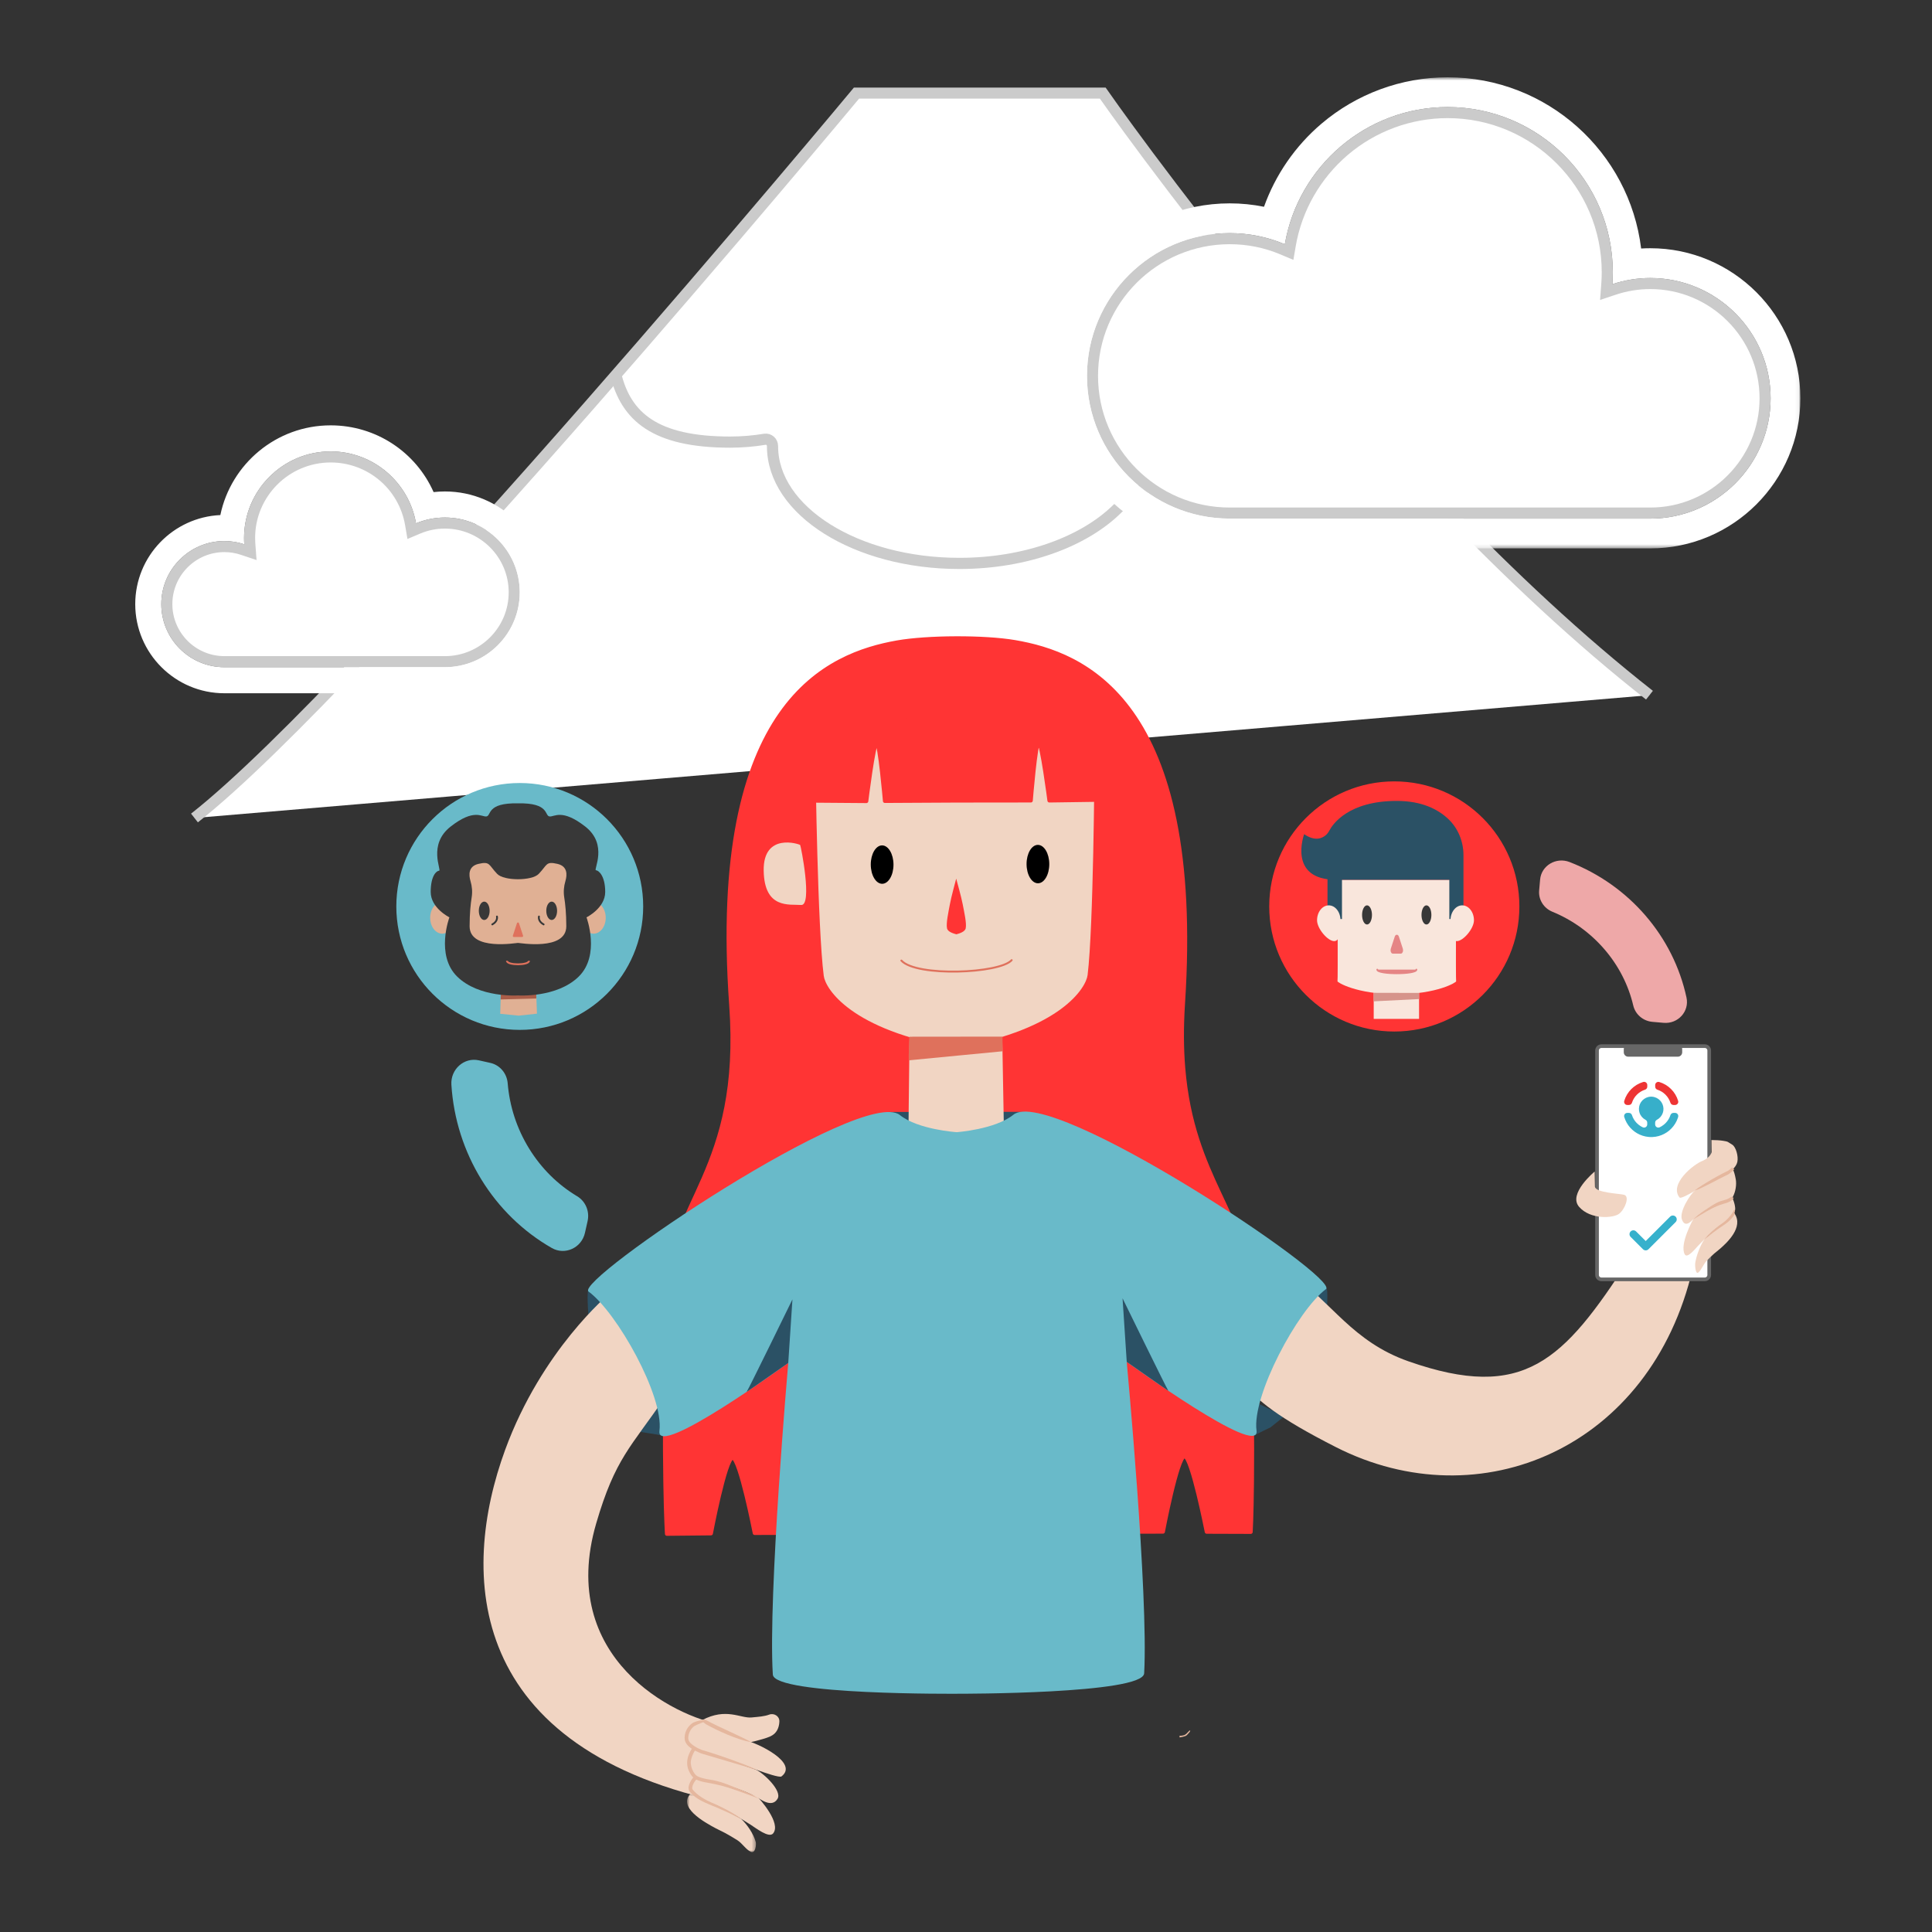 <?xml version="1.0" encoding="UTF-8"?>
<svg width="500px" height="500px" viewBox="0 0 500 500" version="1.1" xmlns="http://www.w3.org/2000/svg" xmlns:xlink="http://www.w3.org/1999/xlink">
    <rect x="0" y="0" width="500" height="500" fill="#333333" stroke="none"/>
    <!-- Generator: Sketch 62 (91390) - https://sketch.com -->
    <title>Co-ownership of confidential datav</title>
    <desc>Created with Sketch.</desc>
    <defs>
        <polygon id="path-1" points="0.599 0.668 192.942 0.668 192.942 122.59 0.599 122.59"></polygon>
        <polygon id="path-3" points="0.804 0.593 18.639 0.593 18.639 16 0.804 16"></polygon>
        <polygon id="path-5" points="1 0.5 1.5 0.5 1.5 1 1 1"></polygon>
        <path d="M0.568,32.258 C0.568,49.9 14.869,64.203 32.513,64.203 L32.513,64.203 C50.155,64.203 64.458,49.9 64.458,32.258 L64.458,32.258 C64.458,14.614 50.155,0.312 32.513,0.312 L32.513,0.312 C14.869,0.312 0.568,14.614 0.568,32.258" id="path-7"></path>
        <path d="M0.568,32.258 C0.568,49.9 14.869,64.203 32.513,64.203 L32.513,64.203 C50.155,64.203 64.458,49.9 64.458,32.258 L64.458,32.258 C64.458,14.614 50.155,0.312 32.513,0.312 L32.513,0.312 C14.869,0.312 0.568,14.614 0.568,32.258 L0.568,32.258 Z" id="path-9"></path>
        <path d="M0.568,32.258 C0.568,49.9 14.869,64.203 32.513,64.203 L32.513,64.203 C50.155,64.203 64.458,49.9 64.458,32.258 L64.458,32.258 C64.458,14.614 50.155,0.312 32.513,0.312 L32.513,0.312 C14.869,0.312 0.568,14.614 0.568,32.258" id="path-11"></path>
        <path d="M0.568,32.258 C0.568,49.9 14.869,64.203 32.513,64.203 L32.513,64.203 C50.155,64.203 64.458,49.9 64.458,32.258 L64.458,32.258 C64.458,14.614 50.155,0.312 32.513,0.312 L32.513,0.312 C14.869,0.312 0.568,14.614 0.568,32.258" id="path-13"></path>
        <path d="M0.568,32.258 C0.568,49.9 14.869,64.203 32.513,64.203 L32.513,64.203 C50.155,64.203 64.458,49.9 64.458,32.258 L64.458,32.258 C64.458,14.614 50.155,0.312 32.513,0.312 L32.513,0.312 C14.869,0.312 0.568,14.614 0.568,32.258 L0.568,32.258 Z" id="path-15"></path>
        <path d="M0.568,32.258 C0.568,49.9 14.869,64.203 32.513,64.203 L32.513,64.203 C50.155,64.203 64.458,49.9 64.458,32.258 L64.458,32.258 C64.458,14.614 50.155,0.312 32.513,0.312 L32.513,0.312 C14.869,0.312 0.568,14.614 0.568,32.258 L0.568,32.258 Z" id="path-17"></path>
        <path d="M0.568,32.258 C0.568,49.9 14.869,64.203 32.513,64.203 L32.513,64.203 C50.155,64.203 64.458,49.9 64.458,32.258 L64.458,32.258 C64.458,14.614 50.155,0.312 32.513,0.312 L32.513,0.312 C14.869,0.312 0.568,14.614 0.568,32.258" id="path-19"></path>
        <path d="M0.568,32.258 C0.568,49.9 14.869,64.203 32.513,64.203 L32.513,64.203 C50.155,64.203 64.458,49.9 64.458,32.258 L64.458,32.258 C64.458,14.614 50.155,0.312 32.513,0.312 L32.513,0.312 C14.869,0.312 0.568,14.614 0.568,32.258" id="path-21"></path>
        <path d="M0.568,32.258 C0.568,49.9 14.869,64.203 32.513,64.203 L32.513,64.203 C50.155,64.203 64.458,49.9 64.458,32.258 L64.458,32.258 C64.458,14.614 50.155,0.312 32.513,0.312 L32.513,0.312 C14.869,0.312 0.568,14.614 0.568,32.258" id="path-23"></path>
        <path d="M0.568,32.258 C0.568,49.9 14.869,64.203 32.513,64.203 L32.513,64.203 C50.155,64.203 64.458,49.9 64.458,32.258 L64.458,32.258 C64.458,14.614 50.155,0.312 32.513,0.312 L32.513,0.312 C14.869,0.312 0.568,14.614 0.568,32.258" id="path-25"></path>
        <path d="M0.568,32.258 C0.568,49.9 14.869,64.203 32.513,64.203 L32.513,64.203 C50.155,64.203 64.458,49.9 64.458,32.258 L64.458,32.258 C64.458,14.614 50.155,0.312 32.513,0.312 L32.513,0.312 C14.869,0.312 0.568,14.614 0.568,32.258" id="path-27"></path>
        <path d="M0.568,32.258 C0.568,49.9 14.869,64.203 32.513,64.203 L32.513,64.203 C50.155,64.203 64.458,49.9 64.458,32.258 L64.458,32.258 C64.458,14.614 50.155,0.312 32.513,0.312 L32.513,0.312 C14.869,0.312 0.568,14.614 0.568,32.258" id="path-29"></path>
        <path d="M0.974,32.258 C0.974,49.858 15.243,64.127 32.843,64.127 L32.843,64.127 C50.444,64.127 64.713,49.858 64.713,32.258 L64.713,32.258 C64.713,14.656 50.444,0.388 32.843,0.388 L32.843,0.388 C15.243,0.388 0.974,14.656 0.974,32.258 L0.974,32.258 Z" id="path-31"></path>
    </defs>
    <g id="Co-ownership-of-confidential-datav" stroke="none" stroke-width="1" fill="none" fill-rule="evenodd">
        <g id="Group-202" transform="translate(34, 19)">
            <g id="Group-144" transform="translate(0, 0.332)">
                <g id="Group-4" transform="translate(16, 4)">
                    <path d="M376.882,156.58 C303.992,99.39 235.39,0.762 235.39,0.762 L214.937,0.762 L191.058,0.762 L171.661,0.762 C171.661,0.762 44.173,153.962 0.329,188.363" id="Fill-1" fill="#FFFFFF"></path>
                    <path d="M376.882,156.58 C303.992,99.39 235.39,0.762 235.39,0.762 L214.937,0.762 L191.058,0.762 L171.661,0.762 C171.661,0.762 44.173,153.962 0.329,188.363" id="Stroke-3" stroke="#CBCBCB" stroke-width="2.863"></path>
                </g>
                <path d="M309.39,57.833 C315.115,62.319 319.868,70.934 319.868,77.114 C319.868,91.567 301.122,103.325 278.08,103.325 C277.721,103.325 277.363,103.322 277.005,103.317 C268.769,103.186 260.986,106.582 255.123,112.37 C246.537,120.845 231.439,126.479 214.28,126.479 C187.618,126.479 165.927,112.873 165.927,96.148 L165.927,96.126 C165.928,95.033 164.994,94.173 163.913,94.352 C161.004,94.836 157.988,95.086 154.94,95.086 C135.519,95.086 127.996,88.498 125.332,77.473" id="Stroke-5" stroke="#CBCBCB" stroke-width="2.89"></path>
                <path d="M284.246,113.451 C264.667,113.451 248.739,97.523 248.739,77.944 C248.739,58.366 264.667,42.437 284.246,42.437 C289.002,42.437 293.615,43.367 297.958,45.201 L299.621,45.904 L299.926,44.124 C303.33,24.24 320.455,9.807 340.645,9.807 C363.425,9.807 381.957,28.34 381.957,51.12 C381.957,52.118 381.92,53.124 381.846,54.111 L381.685,56.258 L383.727,55.575 C386.759,54.562 389.912,54.048 393.101,54.048 C409.479,54.048 422.803,67.372 422.803,83.749 C422.803,100.127 409.479,113.451 393.101,113.451 L284.246,113.451 Z" id="Fill-7" fill="#FFFFFF"></path>
                <path d="M340.645,8.376 C319.541,8.376 301.961,23.748 298.514,43.883 C294.026,41.987 289.2,41.006 284.246,41.006 C263.877,41.006 247.307,57.577 247.307,77.944 C247.307,98.312 263.877,114.882 284.246,114.882 L393.101,114.882 C410.268,114.882 424.234,100.917 424.234,83.75 C424.234,66.583 410.268,52.617 393.101,52.617 C389.739,52.617 386.421,53.166 383.273,54.218 C383.35,53.187 383.388,52.154 383.388,51.12 C383.388,27.551 364.214,8.376 340.645,8.376 M340.645,11.238 C362.635,11.238 380.526,29.129 380.526,51.12 C380.526,52.083 380.49,53.052 380.418,54.003 L380.096,58.298 L384.18,56.933 C387.065,55.969 390.067,55.48 393.101,55.48 C408.689,55.48 421.372,68.162 421.372,83.75 C421.372,99.338 408.689,112.02 393.101,112.02 L284.246,112.02 C265.457,112.02 250.169,96.733 250.169,77.944 C250.169,59.155 265.457,43.869 284.246,43.869 C288.809,43.869 293.235,44.761 297.4,46.52 L300.726,47.925 L301.335,44.366 C302.902,35.213 307.69,26.829 314.815,20.757 C322.019,14.619 331.193,11.238 340.645,11.238" id="Fill-9" fill="#CBCBCB"></path>
                <g id="Group-13" transform="translate(239, 0)">
                    <mask id="mask-2" fill="white">
                        <use xlink:href="#path-1"></use>
                    </mask>
                    <g id="Clip-12"></g>
                    <path d="M101.645,0.668 C89.682,0.668 78.075,4.945 68.959,12.712 C62.183,18.485 57.08,25.92 54.122,34.184 C51.221,33.595 48.255,33.298 45.246,33.298 C20.627,33.298 0.599,53.326 0.599,77.944 C0.599,102.562 20.627,122.59 45.246,122.59 L154.101,122.59 C175.518,122.59 192.942,105.167 192.942,83.75 C192.942,62.333 175.518,44.91 154.101,44.91 C153.307,44.91 152.515,44.934 151.725,44.982 C148.688,20.046 127.387,0.668 101.645,0.668 M101.645,8.376 C125.214,8.376 144.388,27.551 144.388,51.12 C144.388,52.154 144.35,53.187 144.273,54.218 C147.421,53.166 150.739,52.617 154.101,52.617 C171.268,52.617 185.234,66.583 185.234,83.75 C185.234,100.917 171.268,114.882 154.101,114.882 L45.246,114.882 C24.877,114.882 8.307,98.312 8.307,77.944 C8.307,57.577 24.877,41.006 45.246,41.006 C50.2,41.006 55.026,41.987 59.514,43.883 C62.961,23.748 80.541,8.376 101.645,8.376" id="Fill-11" fill="#FFFFFF" mask="url(#mask-2)"></path>
                </g>
                <path d="M24.068,151.905 C15.856,151.905 9.175,145.225 9.175,137.012 C9.175,128.802 15.856,122.121 24.068,122.121 C25.666,122.121 27.248,122.379 28.768,122.885 L30.811,123.57 L30.648,121.421 C30.61,120.915 30.592,120.41 30.592,119.904 C30.592,108.335 40.004,98.924 51.572,98.924 C61.826,98.924 70.523,106.252 72.252,116.352 L72.556,118.13 L74.219,117.427 C76.412,116.502 78.742,116.032 81.144,116.032 C91.035,116.032 99.081,124.079 99.081,133.969 C99.081,143.859 91.035,151.905 81.144,151.905 L24.068,151.905 Z" id="Fill-14" fill="#FFFFFF"></path>
                <path d="M51.572,97.492 C39.215,97.492 29.161,107.546 29.161,119.904 C29.161,120.447 29.18,120.988 29.221,121.529 C27.571,120.977 25.831,120.689 24.068,120.689 C15.067,120.689 7.744,128.012 7.744,137.013 C7.744,146.014 15.067,153.337 24.068,153.337 L81.144,153.337 C91.824,153.337 100.512,144.648 100.512,133.969 C100.512,123.29 91.824,114.601 81.144,114.601 C78.547,114.601 76.016,115.116 73.663,116.11 C71.855,105.552 62.637,97.492 51.572,97.492 M51.572,100.355 C61.127,100.355 69.231,107.184 70.842,116.593 L71.451,120.151 L74.777,118.746 C76.793,117.895 78.934,117.464 81.144,117.464 C90.246,117.464 97.65,124.868 97.65,133.969 C97.65,143.07 90.246,150.474 81.144,150.474 L24.068,150.474 C16.645,150.474 10.606,144.435 10.606,137.013 C10.606,129.591 16.645,123.552 24.068,123.552 C25.512,123.552 26.94,123.784 28.314,124.243 L32.398,125.609 L32.076,121.314 C32.041,120.849 32.023,120.375 32.023,119.904 C32.023,109.125 40.793,100.355 51.572,100.355" id="Fill-16" fill="#CBCBCB"></path>
                <path d="M51.572,90.748 C37.529,90.748 25.772,100.728 23.024,113.969 C10.787,114.517 1,124.644 1,137.013 C1,149.733 11.348,160.081 24.068,160.081 L81.144,160.081 C95.543,160.081 107.257,148.368 107.257,133.969 C107.257,119.571 95.543,107.857 81.144,107.857 C80.159,107.857 79.18,107.912 78.213,108.02 C73.631,97.695 63.34,90.748 51.572,90.748 M51.572,97.492 C62.637,97.492 71.855,105.552 73.663,116.11 C76.016,115.116 78.547,114.602 81.144,114.602 C91.824,114.602 100.512,123.29 100.512,133.969 C100.512,144.648 91.824,153.337 81.144,153.337 L24.068,153.337 C15.067,153.337 7.744,146.014 7.744,137.013 C7.744,128.012 15.067,120.689 24.068,120.689 C25.831,120.689 27.571,120.977 29.221,121.529 C29.18,120.988 29.161,120.447 29.161,119.904 C29.161,107.546 39.215,97.492 51.572,97.492" id="Fill-18" fill="#FFFFFF"></path>
                <path d="M294.834,350.054 C294.834,350.054 291.393,351.677 290.834,352.088 C290.014,352.694 288.124,342.237 288.124,342.237 L298.414,347.175 L294.834,350.054 Z" id="Fill-20" fill="#2B5165"></path>
                <path d="M304.592,314.763 C304.592,314.763 308.592,314.062 309.118,313.87 C309.893,313.588 309.298,320.993 309.298,320.993 L302.154,316.205 L304.592,314.763 Z" id="Fill-22" fill="#2B5165"></path>
                <path d="M266.983,377.075 L214.117,377.248 L161.304,377.42 C161.304,377.42 157.483,357.912 155.599,357.929 C153.715,357.945 150.004,377.521 150.004,377.521 L138.59,377.635 C138.59,377.635 137.538,363.066 138.39,316.134 C138.829,292.065 158.302,283.678 155.217,240.819 C149.549,162.075 180.654,150.027 198.13,146.918 C205.999,145.518 220.775,145.47 228.655,146.819 C246.152,149.813 277.334,161.658 272.179,240.437 C271.776,246.611 271.834,252.067 272.233,256.953 C274.603,286.021 288.988,295.04 289.496,315.641 C290.655,362.566 289.697,377.141 289.697,377.141 L278.283,377.103 C278.283,377.103 274.444,357.552 272.561,357.547 C270.677,357.543 266.983,377.075 266.983,377.075" id="Fill-24" fill="#FF3434"></path>
                <path d="M266.983,377.075 L214.117,377.248 L161.304,377.42 C161.304,377.42 157.483,357.912 155.599,357.929 C153.715,357.945 150.004,377.521 150.004,377.521 L138.59,377.635 C138.59,377.635 137.538,363.066 138.39,316.134 C138.829,292.065 158.302,283.678 155.217,240.819 C149.549,162.075 180.654,150.027 198.13,146.918 C205.999,145.518 220.775,145.47 228.655,146.819 C246.152,149.813 277.334,161.658 272.179,240.437 C271.776,246.611 271.834,252.067 272.233,256.953 C274.603,286.021 288.988,295.04 289.496,315.641 C290.655,362.566 289.697,377.141 289.697,377.141 L278.283,377.103 C278.283,377.103 274.444,357.552 272.561,357.547 C270.677,357.543 266.983,377.075 266.983,377.075 Z" id="Stroke-26" stroke="#FF3434" stroke-linecap="round" stroke-linejoin="round"></path>
                <path d="M195.966,268.451 C196.151,268.451 230.57,268.347 231.088,268.451 C231.607,268.555 227.309,273.184 227.309,273.184 C227.309,273.184 208.266,274.994 208.007,274.889 C207.747,274.785 195.521,269.217 195.521,269.217 L195.966,268.451 Z" id="Fill-28" fill="#2B5165"></path>
                <path d="M132.494,351.365 C132.494,351.365 136.439,351.942 136.963,352.13 C137.734,352.405 136.816,344.147 136.816,344.147 L131.322,351.146 L132.494,351.365 Z" id="Fill-30" fill="#2B5165"></path>
                <path d="M122.996,315.045 C122.996,315.045 118.996,314.344 118.47,314.152 C117.695,313.87 118.29,321.275 118.29,321.275 L124.183,315.295 L122.996,315.045 Z" id="Fill-32" fill="#2B5165"></path>
                <path d="M300.727,310.88 C281.221,297.599 280.931,301.919 270.145,319.257 C291.301,337.901 281.443,339.784 311.727,355.18 C349.066,374.161 393.259,355.408 404.068,308.988 C399.274,309.28 393.158,307.379 387.591,306.593 C370.614,332.857 360.41,343.459 330.492,332.97 C316.014,327.894 310.517,317.547 300.727,310.88 C299.83,309.861 300.038,310.126 300.727,310.88" id="Fill-34" fill="#F1D5C3"></path>
                <path d="M173.08,199.35 C172.894,199.121 163.478,195.984 163.642,205.996 C163.809,216.009 170.324,214.632 173.328,214.876 C176.333,215.118 173.267,199.577 173.08,199.35" id="Fill-36" fill="#F1D5C3"></path>
                <path d="M213.32,251.83 C186.233,247.269 179.617,236.549 179.188,233.229 C177.579,220.815 177.072,179.525 177.072,179.525 C189.083,175.159 207.101,168.607 213.108,166.423 C219.13,168.568 237.199,175.002 249.237,179.29 C249.237,179.29 248.998,220.582 247.471,233.007 C247.066,236.306 240.607,246.943 214.022,251.73 C213.836,251.764 213.32,251.83 213.32,251.83" id="Fill-38" fill="#F1D5C3"></path>
                <path d="M194.279,199.454 C195.901,199.449 197.225,201.67 197.234,204.412 C197.243,207.156 195.933,209.387 194.311,209.392 C192.689,209.398 191.365,207.174 191.355,204.432 C191.346,201.689 192.656,199.459 194.279,199.454" id="Fill-40" fill="#000000"></path>
                <path d="M234.597,199.323 C236.219,199.318 237.543,201.539 237.552,204.281 C237.562,207.024 236.251,209.256 234.629,209.26 C233.007,209.266 231.683,207.044 231.674,204.301 C231.665,201.558 232.975,199.328 234.597,199.323" id="Fill-42" fill="#000000"></path>
                <path d="M213.486,222.46 C212.753,222.256 211.287,221.849 211.088,220.92 C210.81,219.632 211.444,216.776 211.821,214.735 C212.216,212.593 213.19,209.169 213.465,208.055 C213.746,209.167 214.742,212.584 215.154,214.725 C215.544,216.764 216.195,219.614 215.925,220.904 C215.732,221.834 214.27,222.251 213.54,222.459" id="Fill-44" fill="#FF3434"></path>
                <path d="M137.955,342.472 C155.159,317.217 123.676,315.515 123.676,315.515 C123.676,315.515 106.221,329.963 96.734,355.88 C85.036,387.837 86.135,433.606 155.167,447.528 L152.725,426.998 C140.623,425.006 110.124,409.833 120.292,374.939 C125.213,358.054 129.32,355.15 137.955,342.472" id="Fill-46" fill="#F1D5C3"></path>
                <polyline id="Fill-48" fill="#F1D5C3" points="213.184 250.865 201.392 248.257 201.085 275.144 213.298 278.006 213.655 278.005 225.846 275.063 225.365 248.178 213.591 250.864"></polyline>
                <path d="M214.074,419.007 C214.074,419.007 166.344,419.416 166.007,414.038 C164.736,393.709 170.001,333.377 170.001,333.377 C170.001,333.377 135.707,358.39 136.663,350.993 C137.826,341.995 125.68,320.334 118.325,314.923 C114.468,312.087 189.298,261.598 198.896,269.25 C203.651,273.041 213.599,273.676 213.599,273.676 C213.599,273.676 223.546,272.976 228.275,269.154 C237.824,261.44 312.981,311.44 309.141,314.301 C301.823,319.759 289.967,341.921 291.188,350.911 C292.192,358.301 257.589,333.091 257.589,333.091 C257.589,333.091 263.245,393.389 262.107,413.726 C261.805,419.106 214.074,419.007 214.074,419.007" id="Fill-50" fill="#69BAC9"></path>
                <g id="Group-54" transform="translate(143, 444)">
                    <mask id="mask-4" fill="white">
                        <use xlink:href="#path-3"></use>
                    </mask>
                    <g id="Clip-53"></g>
                    <path d="M14.73,7.316 C16.434,8.906 18.023,11.292 18.595,13.41 C18.751,13.99 18.52,16.478 17.318,15.919 C16.006,15.307 15.088,13.698 13.818,12.907 C12.76,12.25 11.701,11.605 10.597,11.016 C9.81,10.597 8.992,10.236 8.206,9.816 C5.473,8.358 -2.14,4.22 2.022,0.593" id="Fill-52" fill="#F1D5C3" mask="url(#mask-4)"></path>
                </g>
                <path d="M146.047,440.448 C145.328,441.129 144.283,443.221 144.833,443.993 C146.366,446.136 149.631,447.049 151.919,448.115 C154.911,449.511 157.547,451.215 160.294,452.926 C161.537,453.697 165.005,456.48 166.089,455.151 C168.231,452.524 162.701,446.296 161.895,445.543" id="Fill-55" fill="#F1D5C3"></path>
                <path d="M157.785,451.362 C155.916,449.829 151.654,447.768 149.999,447.106 C148.492,446.465 146.692,445.374 145.586,444.18 C145.432,443.993 145.223,443.811 145.162,443.576 C145.087,442.933 145.431,442.31 145.763,441.768 C145.926,441.496 146.155,441.264 146.361,441.023 C146.527,440.754 146.33,440.393 146,440.359 C145.646,440.324 145.447,440.659 145.25,440.88 C144.904,441.323 144.617,441.812 144.417,442.329 C144.241,442.799 144.118,443.317 144.241,443.811 C144.323,444.163 144.585,444.442 144.816,444.716 C146.813,446.894 149.885,447.669 152.531,448.913 C153.58,449.406 154.07,449.536 156.764,450.915 C157.381,451.23 157.747,451.373 157.785,451.362" id="Fill-57" fill="#E5B79E"></path>
                <path d="M145.7,433.164 C145.236,433.694 144.813,434.5 144.444,435.773 C144.037,437.171 144.523,438.968 145.618,440.247 C146.597,441.393 149.606,441.604 151.135,441.958 C154.744,442.796 158.56,444.039 161.708,445.673 C162.495,446.08 165.709,448.77 167.235,446.184 C168.451,444.123 163.638,439.567 161.662,438.676" id="Fill-59" fill="#F1D5C3"></path>
                <path d="M162.475,446.153 C161.828,445.86 161.029,445.361 160.538,445.067 C159.346,444.517 158.95,444.333 157.689,443.834 C155.204,442.877 153.375,441.981 150.761,441.418 C149.363,441.142 147.876,441.021 146.589,440.402 C146.054,440.157 145.727,439.667 145.447,439.195 C144.968,438.353 144.702,437.382 144.798,436.425 C144.912,435.639 145.215,434.874 145.579,434.161 C145.774,433.702 146.677,433.022 145.794,432.72 C145.457,432.65 145.254,432.95 145.091,433.176 C144.786,433.599 144.55,434.071 144.358,434.549 C143.738,435.92 143.631,437.472 144.239,438.866 L144.304,439.02 C144.595,439.659 144.969,440.294 145.504,440.781 C146.273,441.408 147.294,441.659 148.263,441.878 C150.215,442.221 152.174,442.605 154.066,443.186 C157.099,444.1 161.899,445.994 162.424,446.145 C162.466,446.151 162.471,446.153 162.475,446.153" id="Fill-61" fill="#E5B79E"></path>
                <path d="M158.61,425.145 C158.691,425.334 158.333,425.173 158.178,425.214 C156.862,425.574 155.67,425.515 154.322,425.659 C151.845,425.925 148.305,425.889 145.967,426.72 C144.409,427.276 143.241,429.716 143.779,431.217 C144.294,432.651 147.056,433.934 148.473,434.31 C153.089,435.535 157.947,437.356 162.45,438.93 C164.054,439.492 167.756,440.782 168.251,440.402 C172.73,436.962 162.4,431.824 158.472,430.914 C157.371,430.659 154.806,429.749 154.424,428.681" id="Fill-63" fill="#F1D5C3"></path>
                <path d="M161.705,438.673 C161.683,438.382 153.215,435.154 147.658,433.562 C146.753,433.202 145.874,432.75 145.12,432.152 C144.548,431.714 144.079,431.103 144.124,430.377 C144.164,429.243 144.722,428.077 145.684,427.377 C146.302,427.019 148.209,426.221 148.93,426.101 C148.704,426.027 148.505,425.957 148.385,425.928 C148.234,425.889 147.975,425.765 147.719,425.824 C146.907,425.964 146.109,426.159 145.366,426.498 C143.86,427.418 142.991,429.252 143.213,430.921 C143.601,432.781 145.786,433.755 147.465,434.457" id="Fill-65" fill="#E5B79E"></path>
                <g id="Group-70" transform="translate(174, 165)">
                    <path d="M39.894,22.871 C39.037,22.874 21,22.973 21,22.973 C21,22.973 19.686,7.872 18.89,7.879 C18.094,7.885 16.219,23.006 16.219,23.006 L0.393,22.884 C0.393,22.884 0.324,15.261 0.291,8.35 L0.269,1.433 L39.823,0.943 L39.823,0.945 L79.378,1.177 L79.401,8.096 C79.414,15.005 79.394,22.628 79.394,22.628 L63.569,22.855 C63.569,22.855 61.595,7.745 60.799,7.744 C60.003,7.745 58.788,22.851 58.788,22.851 C58.788,22.851 40.75,22.871 39.894,22.873" id="Fill-67" fill="#FF3434"></path>
                    <path d="M39.894,22.871 C39.037,22.874 21,22.973 21,22.973 C21,22.973 19.686,7.872 18.89,7.879 C18.094,7.885 16.219,23.006 16.219,23.006 L0.393,22.884 C0.393,22.884 0.324,15.261 0.291,8.35 L0.269,1.433 L39.823,0.943 L39.823,0.945 L79.378,1.177 L79.401,8.096 C79.414,15.005 79.394,22.628 79.394,22.628 L63.569,22.855 C63.569,22.855 61.595,7.745 60.799,7.744 C60.003,7.745 58.788,22.851 58.788,22.851 C58.788,22.851 40.75,22.871 39.894,22.873" id="Stroke-69" stroke="#FF3434" stroke-linecap="round" stroke-linejoin="round"></path>
                </g>
                <path d="M199.275,229.262 C203.147,233.525 224.704,232.63 227.821,229.152" id="Stroke-71" stroke="#DF715C" stroke-width="0.5" stroke-linecap="round" stroke-linejoin="round"></path>
                <path d="M201.375,248.969 C201.375,248.969 201.18,252.948 201.178,253.689 C201.174,254.608 201.183,255.076 201.183,255.076 L225.459,252.74 L225.446,248.943 L201.375,248.969 Z" id="Fill-73" fill="#DF715C"></path>
                <path d="M159.24,340.861 C159.554,340.558 171.084,316.944 171.084,316.944 L170.001,333.391 C170.001,333.391 158.925,341.165 159.24,340.861" id="Fill-75" fill="#2B5165"></path>
                <path d="M268.36,340.582 C268.046,340.279 256.515,316.665 256.515,316.665 L257.599,333.112 C257.599,333.112 268.674,340.886 268.36,340.582" id="Fill-77" fill="#2B5165"></path>
                <path d="M271.234,429.899 C271.271,429.885 271.473,429.901 271.897,429.847 C272.534,429.766 272.861,429.588 273.32,429.06 C273.587,428.784 273.997,428.271 274.021,428.641 C273.905,428.942 273.625,429.21 273.19,429.685 C272.755,430.16 271.494,430.221 271.296,430.321 C271.267,430.127 271.255,430.05 271.234,429.899" id="Fill-79" fill="#E5B79E"></path>
                <path d="M82.819,261.388 C83.928,279.083 93.746,295.046 108.808,303.653 C112.208,305.595 116.511,303.636 117.388,299.724 L118.07,296.683 C118.637,294.146 117.535,291.553 115.355,290.249 C110.361,287.26 106.109,283.071 102.935,277.916 C99.749,272.743 97.878,266.974 97.391,261.026 C97.179,258.438 95.37,256.299 92.895,255.745 L89.933,255.081 C86.121,254.228 82.569,257.396 82.819,261.388" id="Fill-81" fill="#69BAC9"></path>
                <path d="M372.203,203.761 C387.64,209.755 399.068,223.01 402.467,238.851 C403.233,242.427 400.272,245.702 396.542,245.375 L393.642,245.121 C391.224,244.91 389.228,243.195 388.684,240.886 C387.437,235.595 384.911,230.625 381.223,226.341 C377.519,222.041 372.914,218.744 367.758,216.627 C365.514,215.707 364.123,213.49 364.33,211.131 L364.577,208.308 C364.895,204.673 368.721,202.407 372.203,203.761" id="Fill-83" fill="#EEA8A8"></path>
                <path d="M407.206,311.763 L380.448,311.763 C379.822,311.763 379.31,311.251 379.31,310.625 L379.31,252.546 C379.31,251.92 379.822,251.409 380.448,251.409 L407.206,251.409 C407.831,251.409 408.344,251.92 408.344,252.546 L408.344,310.625 C408.344,311.251 407.831,311.763 407.206,311.763" id="Fill-85" fill="#FFFFFF"></path>
                <path d="M407.206,311.763 L380.448,311.763 C379.822,311.763 379.31,311.251 379.31,310.625 L379.31,252.546 C379.31,251.92 379.822,251.409 380.448,251.409 L407.206,251.409 C407.831,251.409 408.344,251.92 408.344,252.546 L408.344,310.625 C408.344,311.251 407.831,311.763 407.206,311.763 Z" id="Stroke-87" stroke="#666666" stroke-width="0.948"></path>
                <path d="M400.214,254.139 L387.37,254.139 C386.744,254.139 386.233,253.626 386.233,253 L386.233,252.203 C386.233,251.577 386.744,251.066 387.37,251.066 L400.214,251.066 C400.84,251.066 401.352,251.577 401.352,252.203 L401.352,253 C401.352,253.626 400.84,254.139 400.214,254.139" id="Fill-89" fill="#666666"></path>
                <path d="M382.319,256.423 C382.313,256.416 382.306,256.408 382.3,256.402 C382.306,256.408 382.313,256.416 382.319,256.423" id="Fill-91" fill="#5600B7"></path>
                <path d="M382.32,256.423 C382.32,256.423 382.32,256.423 382.319,256.423 C382.32,256.423 382.32,256.423 382.32,256.423" id="Fill-93" fill="#5600B7"></path>
                <path d="M383.495,256.631 C383.485,256.636 383.476,256.64 383.468,256.645 C383.476,256.64 383.486,256.636 383.495,256.631" id="Fill-95" fill="#5600B7"></path>
                <g id="Group-99" transform="translate(0, 459)">
                    <mask id="mask-6" fill="white">
                        <use xlink:href="#path-5"></use>
                    </mask>
                    <g id="Clip-98"></g>
                    <path d="" id="Fill-97" fill="#5600B7" mask="url(#mask-6)"></path>
                </g>
                <path d="M382.301,256.401 C382.3,256.401 382.3,256.401 382.3,256.4 C382.3,256.401 382.3,256.401 382.301,256.401" id="Fill-100" fill="#5600B7"></path>
                <polygon id="Fill-102" fill="#5600B7" points="383.467 256.644 383.467 256.644 383.468 256.644"></polygon>
                <path d="M383.575,256.587 C383.566,256.592 383.557,256.598 383.549,256.603 C383.557,256.598 383.566,256.592 383.575,256.587" id="Fill-104" fill="#5600B7"></path>
                <path d="M383.524,256.616 C383.523,256.616 383.522,256.617 383.521,256.617 C383.522,256.617 383.523,256.616 383.524,256.616" id="Fill-106" fill="#5600B7"></path>
                <path d="M383.549,256.602 C383.54,256.607 383.532,256.611 383.525,256.616 C383.532,256.611 383.54,256.607 383.549,256.602" id="Fill-108" fill="#5600B7"></path>
                <path d="M383.521,256.617 C383.512,256.622 383.503,256.627 383.495,256.631 C383.503,256.627 383.512,256.622 383.521,256.617" id="Fill-110" fill="#5600B7"></path>
                <path d="M378.695,283.865 C378.695,283.865 371.72,289.618 374.669,292.997 C377.617,296.377 383.512,295.945 385.022,294.795 C386.533,293.644 387.836,290.295 386.315,289.877 C385.179,289.564 378.819,289.35 378.767,287.748 C378.733,286.719 378.695,283.865 378.695,283.865" id="Fill-112" fill="#F1D5C3"></path>
                <path d="M147.719,425.824 C153.949,422.54 157.627,425.409 160.492,425.145 C162.374,424.971 163.831,424.872 165.053,424.413 C166.321,423.935 167.739,424.804 167.701,426.158 C167.701,426.169 167.701,426.18 167.7,426.191 C167.665,427.309 167.316,428.46 166.522,429.248 C165.745,430.018 164.651,430.355 163.602,430.666 C160.651,431.54 157.469,432.413 154.553,431.427" id="Fill-114" fill="#F1D5C3"></path>
                <path d="M160.397,431.512 C157.03,431.053 151.413,428.423 148.747,426.928 C148.195,426.618 147.672,425.955 147.562,425.912 L147.846,425.757 C147.975,425.666 148.317,425.573 149.223,426.08 C151.632,427.432 157.71,430.01 160.397,431.512" id="Fill-116" fill="#E5B79E"></path>
                <path d="M389.632,263.964 C390.232,263.364 390.952,262.928 391.739,262.678 C392.08,262.569 392.314,262.254 392.314,261.896 L392.314,261.468 C392.314,260.917 391.782,260.526 391.255,260.684 C388.906,261.38 387.055,263.23 386.355,265.576 C386.196,266.104 386.588,266.636 387.139,266.636 L387.567,266.636 C387.924,266.636 388.239,266.403 388.348,266.063 C388.599,265.279 389.033,264.563 389.632,263.964" id="Fill-118" fill="#EE3434"></path>
                <path d="M397.024,263.964 C397.622,264.563 398.057,265.279 398.307,266.063 C398.417,266.403 398.731,266.636 399.088,266.636 L399.517,266.636 C400.068,266.636 400.459,266.104 400.301,265.576 C399.603,263.236 397.76,261.392 395.422,260.69 C394.894,260.531 394.363,260.923 394.363,261.474 L394.363,261.902 C394.363,262.26 394.594,262.574 394.934,262.684 C395.714,262.935 396.428,263.368 397.024,263.964" id="Fill-120" fill="#EE3434"></path>
                <path d="M399.515,268.685 L399.089,268.685 C398.731,268.685 398.416,268.918 398.307,269.26 C398.067,270.009 397.656,270.7 397.096,271.282 C396.776,271.614 396.411,271.905 396.017,272.144 C395.853,272.242 395.683,272.335 395.509,272.412 C395.488,272.421 395.466,272.429 395.445,272.437 C394.921,272.629 394.351,272.237 394.351,271.664 L394.351,271.207 C394.351,270.904 394.515,270.622 394.786,270.482 C395.505,270.108 396.067,269.463 396.334,268.685 C396.452,268.335 396.514,267.959 396.502,267.567 C396.454,265.925 395.14,264.575 393.498,264.488 C393.488,264.487 393.474,264.487 393.462,264.486 C393.45,264.486 393.438,264.485 393.425,264.485 C393.413,264.484 393.401,264.484 393.389,264.484 L393.353,264.484 L393.317,264.484 L393.279,264.484 L393.243,264.484 C393.231,264.485 393.219,264.485 393.205,264.485 C393.195,264.486 393.182,264.486 393.168,264.487 C393.164,264.487 393.161,264.488 393.156,264.488 C391.514,264.575 390.2,265.925 390.154,267.567 C390.142,267.959 390.202,268.335 390.322,268.685 C390.587,269.463 391.149,270.108 391.87,270.482 C392.139,270.622 392.303,270.904 392.303,271.207 L392.303,271.664 C392.303,272.237 391.733,272.629 391.209,272.437 C391.188,272.429 391.166,272.421 391.147,272.412 C390.971,272.335 390.803,272.242 390.639,272.144 C390.243,271.905 389.88,271.614 389.558,271.282 C388.998,270.7 388.587,270.009 388.349,269.26 C388.24,268.918 387.925,268.685 387.567,268.685 L387.139,268.685 C386.589,268.685 386.197,269.214 386.353,269.741 C386.428,269.994 386.517,270.242 386.62,270.484 C386.721,270.725 386.836,270.961 386.964,271.191 C387.089,271.418 387.229,271.639 387.378,271.852 C387.529,272.064 387.69,272.268 387.861,272.463 C388.033,272.658 388.214,272.843 388.406,273.019 C388.596,273.195 388.796,273.36 389.005,273.514 C389.214,273.669 389.432,273.813 389.656,273.944 C389.882,274.077 390.115,274.197 390.354,274.303 C390.594,274.412 390.841,274.506 391.092,274.587 C391.348,274.669 391.606,274.737 391.868,274.79 C392.135,274.845 392.404,274.884 392.675,274.908 C393.005,274.938 393.337,274.945 393.668,274.929 C393.942,274.916 394.214,274.888 394.485,274.845 C394.75,274.803 395.012,274.746 395.272,274.674 C395.526,274.604 395.777,274.519 396.024,274.421 C396.267,274.324 396.505,274.213 396.736,274.09 C396.966,273.968 397.19,273.833 397.406,273.688 C397.62,273.542 397.827,273.385 398.024,273.218 C398.221,273.05 398.411,272.872 398.589,272.686 C398.769,272.498 398.938,272.301 399.096,272.096 C399.253,271.891 399.401,271.676 399.536,271.456 C399.673,271.233 399.798,271.002 399.909,270.767 C400.022,270.529 400.12,270.285 400.207,270.037 C400.24,269.939 400.272,269.84 400.301,269.741 C400.459,269.214 400.067,268.685 399.515,268.685" id="Fill-122" fill="#37AFCA"></path>
                <path d="M407.09,301.403 C406.048,302.993 405.077,305.379 404.728,307.496 C404.631,308.077 404.774,310.565 405.508,310.005 C406.311,309.393 406.871,307.785 407.648,306.994 C408.295,306.337 408.943,305.692 409.617,305.103 C410.099,304.684 410.599,304.322 411.079,303.903 C412.75,302.445 417.404,298.306 414.861,294.679" id="Fill-124" fill="#F1D5C3"></path>
                <path d="M414.233,290.534 C414.673,291.215 415.312,293.307 414.975,294.079 C414.039,296.222 412.043,297.135 410.643,298.201 C408.814,299.597 407.202,301.301 405.523,303.012 C404.762,303.783 402.642,306.566 401.98,305.237 C400.67,302.61 404.051,296.383 404.544,295.63" id="Fill-126" fill="#F1D5C3"></path>
                <path d="M414.988,293.97 C414.983,293.919 414.967,293.87 414.968,293.819 C414.888,293.807 414.812,293.789 414.738,293.768 C414.685,293.951 414.593,294.111 414.515,294.267 C413.839,295.46 412.739,296.55 411.817,297.193 C410.805,297.855 408.199,299.915 407.056,301.449 C407.08,301.459 407.304,301.316 407.681,301 C409.328,299.622 409.628,299.492 410.269,298.999 C411.869,297.769 413.72,296.992 414.942,294.869 C414.928,294.76 414.915,294.65 414.901,294.54 C414.895,294.38 414.934,294.232 414.994,294.091 C414.989,294.05 414.991,294.01 414.988,293.97" id="Fill-128" fill="#E5B79E"></path>
                <path d="M414.445,283.25 C414.729,283.781 414.988,284.586 415.214,285.859 C415.463,287.257 415.165,289.054 414.496,290.334 C413.897,291.479 412.057,291.69 411.123,292.045 C408.916,292.883 406.583,294.125 404.658,295.76 C404.176,296.166 402.212,298.857 401.279,296.271 C400.535,294.21 403.477,289.654 404.686,288.763" id="Fill-130" fill="#F1D5C3"></path>
                <path d="M414.038,290.336 C413.993,290.388 413.954,290.45 413.902,290.489 C413.114,291.107 412.207,291.23 411.351,291.505 C409.753,292.068 408.635,292.963 407.116,293.921 C406.345,294.419 406.102,294.604 405.373,295.153 C405.074,295.448 404.584,295.947 404.189,296.239 C404.191,296.239 404.194,296.238 404.22,296.232 C404.542,296.081 407.476,294.188 409.33,293.273 C410.487,292.691 411.684,292.309 412.878,291.964 C413.471,291.745 414.096,291.495 414.565,290.867 C414.609,290.802 414.642,290.722 414.677,290.645 C414.437,290.575 414.225,290.471 414.038,290.336" id="Fill-132" fill="#E5B79E"></path>
                <path d="M408.923,275.708 C409.793,275.708 411.153,275.765 411.978,275.909 C413.491,276.175 412.853,276.063 414.282,276.894 C415.235,277.449 415.949,279.89 415.62,281.391 C415.306,282.824 413.616,284.108 412.75,284.484 C409.928,285.709 406.958,287.529 404.205,289.104 C403.224,289.666 400.96,290.955 400.658,290.575 C397.919,287.136 404.236,281.997 406.637,281.087 C407.311,280.832 408.72,279.926 408.953,278.857" id="Fill-134" fill="#F1D5C3"></path>
                <path d="M414.245,282.807 C413.928,283.129 413.598,283.421 413.249,283.648 C409.85,285.241 404.674,288.469 404.66,288.759 C406.146,288.407 410.669,285.811 413.367,284.543 C413.841,284.219 414.365,283.813 414.83,283.31 C414.625,283.153 414.43,282.986 414.245,282.807" id="Fill-136" fill="#E5B79E"></path>
                <g id="Group-141" transform="translate(388, 296)">
                    <polyline id="Fill-138" fill="#FFFFFF" points="10.937 0.239 3.91 7.265 0.716 4.072"></polyline>
                    <polyline id="Stroke-140" stroke="#37B1CC" stroke-width="2" stroke-linecap="round" stroke-linejoin="round" points="10.937 0.239 3.91 7.265 0.716 4.072"></polyline>
                </g>
                <path d="M132.458,215.257 C132.458,232.9 118.155,247.202 100.513,247.202 C82.869,247.202 68.567,232.9 68.567,215.257 C68.567,197.613 82.869,183.311 100.513,183.311 C118.155,183.311 132.458,197.613 132.458,215.257" id="Fill-142" fill="#69BAC9"></path>
            </g>
            <g id="Group-181" transform="translate(68, 183.332)">
                <g id="Group-147">
                    <mask id="mask-8" fill="white">
                        <use xlink:href="#path-7"></use>
                    </mask>
                    <g id="Clip-146"></g>
                    <polyline id="Fill-145" fill="#E0B094" mask="url(#mask-8)" points="32.12 55.896 27.594 55.46 27.458 60.036 32.145 60.514 32.281 60.514 36.965 60.004 36.799 55.43 32.276 55.896"></polyline>
                </g>
                <g id="Group-150">
                    <mask id="mask-10" fill="white">
                        <use xlink:href="#path-9"></use>
                    </mask>
                    <g id="Clip-149"></g>
                    <polygon id="Fill-148" fill="#AA5D48" mask="url(#mask-10)" points="27.631 54.418 27.569 56.323 36.792 56.084 36.787 54.41"></polygon>
                </g>
                <g id="Group-153">
                    <mask id="mask-12" fill="white">
                        <use xlink:href="#path-11"></use>
                    </mask>
                    <g id="Clip-152"></g>
                    <path d="M15.601,35.19 C15.601,37.461 14.197,39.3 12.464,39.3 C10.733,39.3 9.329,37.461 9.329,35.19 C9.329,32.919 10.733,31.079 12.464,31.079 C14.197,31.079 15.601,32.919 15.601,35.19" id="Fill-151" fill="#E0B094" mask="url(#mask-12)"></path>
                </g>
                <g id="Group-156">
                    <mask id="mask-14" fill="white">
                        <use xlink:href="#path-13"></use>
                    </mask>
                    <g id="Clip-155"></g>
                    <path d="M48.492,35.19 C48.492,37.461 49.895,39.3 51.628,39.3 C53.359,39.3 54.763,37.461 54.763,35.19 C54.763,32.919 53.359,31.079 51.628,31.079 C49.895,31.079 48.492,32.919 48.492,35.19" id="Fill-154" fill="#E0B094" mask="url(#mask-14)"></path>
                </g>
                <g id="Group-159">
                    <mask id="mask-16" fill="white">
                        <use xlink:href="#path-15"></use>
                    </mask>
                    <g id="Clip-158"></g>
                    <path d="M32.042,5.574 C40.269,5.399 38.876,8.796 40.218,8.964 C41.453,9.118 43.418,6.87 49.446,11.564 C55.47,16.253 51.515,22.838 52.233,22.886 C52.951,22.934 54.627,24.348 54.627,28.515 C54.627,32.681 49.79,35.075 49.79,35.075 C49.79,35.075 53.43,44.846 47.778,50.402 C42.127,55.956 32.118,55.286 32.118,55.286 L31.975,55.286 C31.975,55.286 21.965,55.956 16.313,50.402 C10.662,44.846 14.303,35.075 14.303,35.075 C14.303,35.075 9.465,32.681 9.465,28.515 C9.465,24.348 10.923,23.054 11.641,23.006 C12.359,22.958 8.622,16.253 14.646,11.564 C20.675,6.87 22.639,9.118 23.875,8.964 C25.217,8.796 23.824,5.399 32.051,5.574 L32.042,5.574 Z" id="Fill-157" fill="#383838" mask="url(#mask-16)"></path>
                </g>
                <g id="Group-162">
                    <mask id="mask-18" fill="white">
                        <use xlink:href="#path-17"></use>
                    </mask>
                    <g id="Clip-161"></g>
                    <path d="M32.042,41.692 C32.314,41.658 44.557,43.848 44.557,37.384 C44.557,34.04 44.283,31.529 44.02,29.886 C43.795,28.482 43.922,27.059 44.326,25.692 C44.811,24.052 44.906,21.845 42.257,21.236 C39.213,20.535 39.689,21.463 37.418,23.835 C35.655,25.672 28.437,25.672 26.675,23.835 C24.403,21.463 24.879,20.535 21.836,21.236 C19.187,21.845 19.282,24.052 19.767,25.692 C20.17,27.059 20.298,28.482 20.072,29.886 C19.809,31.529 19.536,34.04 19.536,37.384 C19.536,43.848 31.777,41.658 32.051,41.692 L32.042,41.692 Z" id="Fill-160" fill="#E0B094" mask="url(#mask-18)"></path>
                </g>
                <g id="Group-165">
                    <mask id="mask-20" fill="white">
                        <use xlink:href="#path-19"></use>
                    </mask>
                    <g id="Clip-164"></g>
                    <path d="M31.798,36.579 L30.728,39.814 C30.671,39.985 30.799,40.162 30.979,40.162 L33.12,40.162 C33.3,40.162 33.428,39.985 33.371,39.814 L32.301,36.579 C32.221,36.338 31.878,36.338 31.798,36.579" id="Fill-163" fill="#DF715C" mask="url(#mask-20)"></path>
                </g>
                <g id="Group-168">
                    <mask id="mask-22" fill="white">
                        <use xlink:href="#path-21"></use>
                    </mask>
                    <g id="Clip-167"></g>
                    <path d="M24.717,33.383 C24.717,34.696 24.09,35.758 23.318,35.758 C22.545,35.758 21.918,34.696 21.918,33.383 C21.918,32.072 22.545,31.008 23.318,31.008 C24.09,31.008 24.717,32.072 24.717,33.383" id="Fill-166" fill="#383838" mask="url(#mask-22)"></path>
                </g>
                <g id="Group-171">
                    <mask id="mask-24" fill="white">
                        <use xlink:href="#path-23"></use>
                    </mask>
                    <g id="Clip-170"></g>
                    <path d="M26.609,34.861 C26.609,34.861 26.944,36.068 25.402,36.907" id="Stroke-169" stroke="#383838" stroke-width="0.475" stroke-linecap="round" mask="url(#mask-24)"></path>
                </g>
                <g id="Group-174">
                    <mask id="mask-26" fill="white">
                        <use xlink:href="#path-25"></use>
                    </mask>
                    <g id="Clip-173"></g>
                    <path d="M39.376,33.383 C39.376,34.696 40.002,35.758 40.775,35.758 C41.548,35.758 42.175,34.696 42.175,33.383 C42.175,32.072 41.548,31.008 40.775,31.008 C40.002,31.008 39.376,32.072 39.376,33.383" id="Fill-172" fill="#383838" mask="url(#mask-26)"></path>
                </g>
                <g id="Group-177">
                    <mask id="mask-28" fill="white">
                        <use xlink:href="#path-27"></use>
                    </mask>
                    <g id="Clip-176"></g>
                    <path d="M37.483,34.861 C37.483,34.861 37.147,36.068 38.69,36.907" id="Stroke-175" stroke="#383838" stroke-width="0.475" stroke-linecap="round" mask="url(#mask-28)"></path>
                </g>
                <g id="Group-180">
                    <mask id="mask-30" fill="white">
                        <use xlink:href="#path-29"></use>
                    </mask>
                    <g id="Clip-179"></g>
                    <path d="M34.91,46.319 C34.91,47.532 29.193,47.532 29.193,46.319" id="Stroke-178" stroke="#DF715C" stroke-width="0.475" mask="url(#mask-30)"></path>
                </g>
            </g>
            <path d="M358.713,215.589 C358.713,233.19 344.444,247.458 326.844,247.458 C309.243,247.458 294.975,233.19 294.975,215.589 C294.975,197.988 309.243,183.72 326.844,183.72 C344.444,183.72 358.713,197.988 358.713,215.589" id="Fill-182" fill="#FF3434"></path>
            <g id="Group-199" transform="translate(294, 183.332)">
                <mask id="mask-32" fill="white">
                    <use xlink:href="#path-31"></use>
                </mask>
                <g id="Clip-185"></g>
                <polygon id="Fill-184" fill="#F9E6DC" mask="url(#mask-32)" points="27.515 61.357 39.252 61.357 39.252 52.377 27.515 52.377"></polygon>
                <path d="M33.495,25.357 L48.847,25.357 C48.847,25.357 48.721,51.419 48.847,51.628 C48.972,51.837 44.038,54.975 33.495,54.975 C22.951,54.975 18.018,51.837 18.143,51.628 C18.269,51.419 18.143,25.357 18.143,25.357 L33.495,25.357 Z" id="Fill-186" fill="#F9E6DC" mask="url(#mask-32)"></path>
                <path d="M27.063,34.449 C27.063,35.817 26.49,36.927 25.784,36.927 C25.077,36.927 24.504,35.817 24.504,34.449 C24.504,33.081 25.077,31.972 25.784,31.972 C26.49,31.972 27.063,33.081 27.063,34.449" id="Fill-187" fill="#383838" mask="url(#mask-32)"></path>
                <path d="M42.441,34.449 C42.441,35.817 41.868,36.927 41.162,36.927 C40.455,36.927 39.882,35.817 39.882,34.449 C39.882,33.081 40.455,31.972 41.162,31.972 C41.868,31.972 42.441,33.081 42.441,34.449" id="Fill-188" fill="#383838" mask="url(#mask-32)"></path>
                <g id="Group-191" mask="url(#mask-32)">
                    <g transform="translate(28, 48)">
                        <path d="M0.438,0.603 C0.438,1.872 10.564,1.872 10.564,0.603" id="Fill-189" stroke="none" fill="#E58585" fill-rule="evenodd"></path>
                        <path d="M0.438,0.603 C0.438,1.872 10.564,1.872 10.564,0.603" id="Stroke-190" stroke="#E58585" stroke-width="0.454" fill="none" stroke-linecap="round" stroke-linejoin="round"></path>
                    </g>
                </g>
                <path d="M33.176,40.131 C33.318,39.696 33.673,39.696 33.815,40.131 L34.327,41.699 L34.839,43.268 C34.981,43.703 34.804,44.247 34.52,44.247 L33.495,44.247 L32.471,44.247 C32.187,44.247 32.009,43.703 32.152,43.268 L32.663,41.699 L33.176,40.131 Z" id="Fill-192" fill="#E58585" mask="url(#mask-32)"></path>
                <path d="M33.176,40.131 C33.318,39.696 33.673,39.696 33.815,40.131 L34.327,41.699 L34.839,43.268 C34.981,43.703 34.804,44.247 34.52,44.247 L33.495,44.247 L32.471,44.247 C32.187,44.247 32.009,43.703 32.152,43.268 L32.663,41.699 L33.176,40.131 Z" id="Stroke-193" stroke="#E58585" stroke-width="0.454" stroke-linecap="round" stroke-linejoin="round" mask="url(#mask-32)"></path>
                <path d="M9.515,13.55 C9.515,13.55 5.141,25.358 17.791,25.358 L47.086,25.358 L47.086,35.514 L50.746,35.514 L50.746,19 C50.746,15.428 49.34,11.961 46.721,9.534 C44.127,7.128 39.984,4.942 33.495,4.942 C20.877,4.942 16.858,11.059 16.05,12.589 C15.812,13.041 15.514,13.466 15.126,13.8 C14.171,14.623 12.31,15.476 9.515,13.55" id="Fill-194" fill="#2B5165" mask="url(#mask-32)"></path>
                <polygon id="Fill-195" fill="#2B5165" mask="url(#mask-32)" points="15.557 35.514 19.302 35.514 19.302 19.982 15.557 19.982"></polygon>
                <path d="M18.919,35.843 C18.919,37.98 18.961,41.23 17.286,41.23 C15.61,41.23 12.852,37.98 12.852,35.843 C12.852,33.705 14.21,31.973 15.886,31.973 C17.561,31.973 18.919,33.705 18.919,35.843" id="Fill-196" fill="#F9E6DC" mask="url(#mask-32)"></path>
                <path d="M47.389,35.843 C47.389,37.98 47.347,41.23 49.023,41.23 C50.7,41.23 53.458,37.98 53.458,35.843 C53.458,33.705 52.099,31.973 50.423,31.973 C48.748,31.973 47.389,33.705 47.389,35.843" id="Fill-197" fill="#F9E6DC" mask="url(#mask-32)"></path>
                <polygon id="Fill-198" fill="#D6948B" mask="url(#mask-32)" points="27.515 54.606 27.491 56.816 39.252 56.224 39.252 54.634"></polygon>
            </g>
            <path d="M358.713,215.589 C358.713,233.19 344.444,247.458 326.844,247.458 C309.243,247.458 294.975,233.19 294.975,215.589 C294.975,197.988 309.243,183.72 326.844,183.72 C344.444,183.72 358.713,197.988 358.713,215.589 Z" id="Stroke-200" stroke="#FF3434" stroke-linecap="round" stroke-linejoin="round"></path>
        </g>
    </g>
</svg>